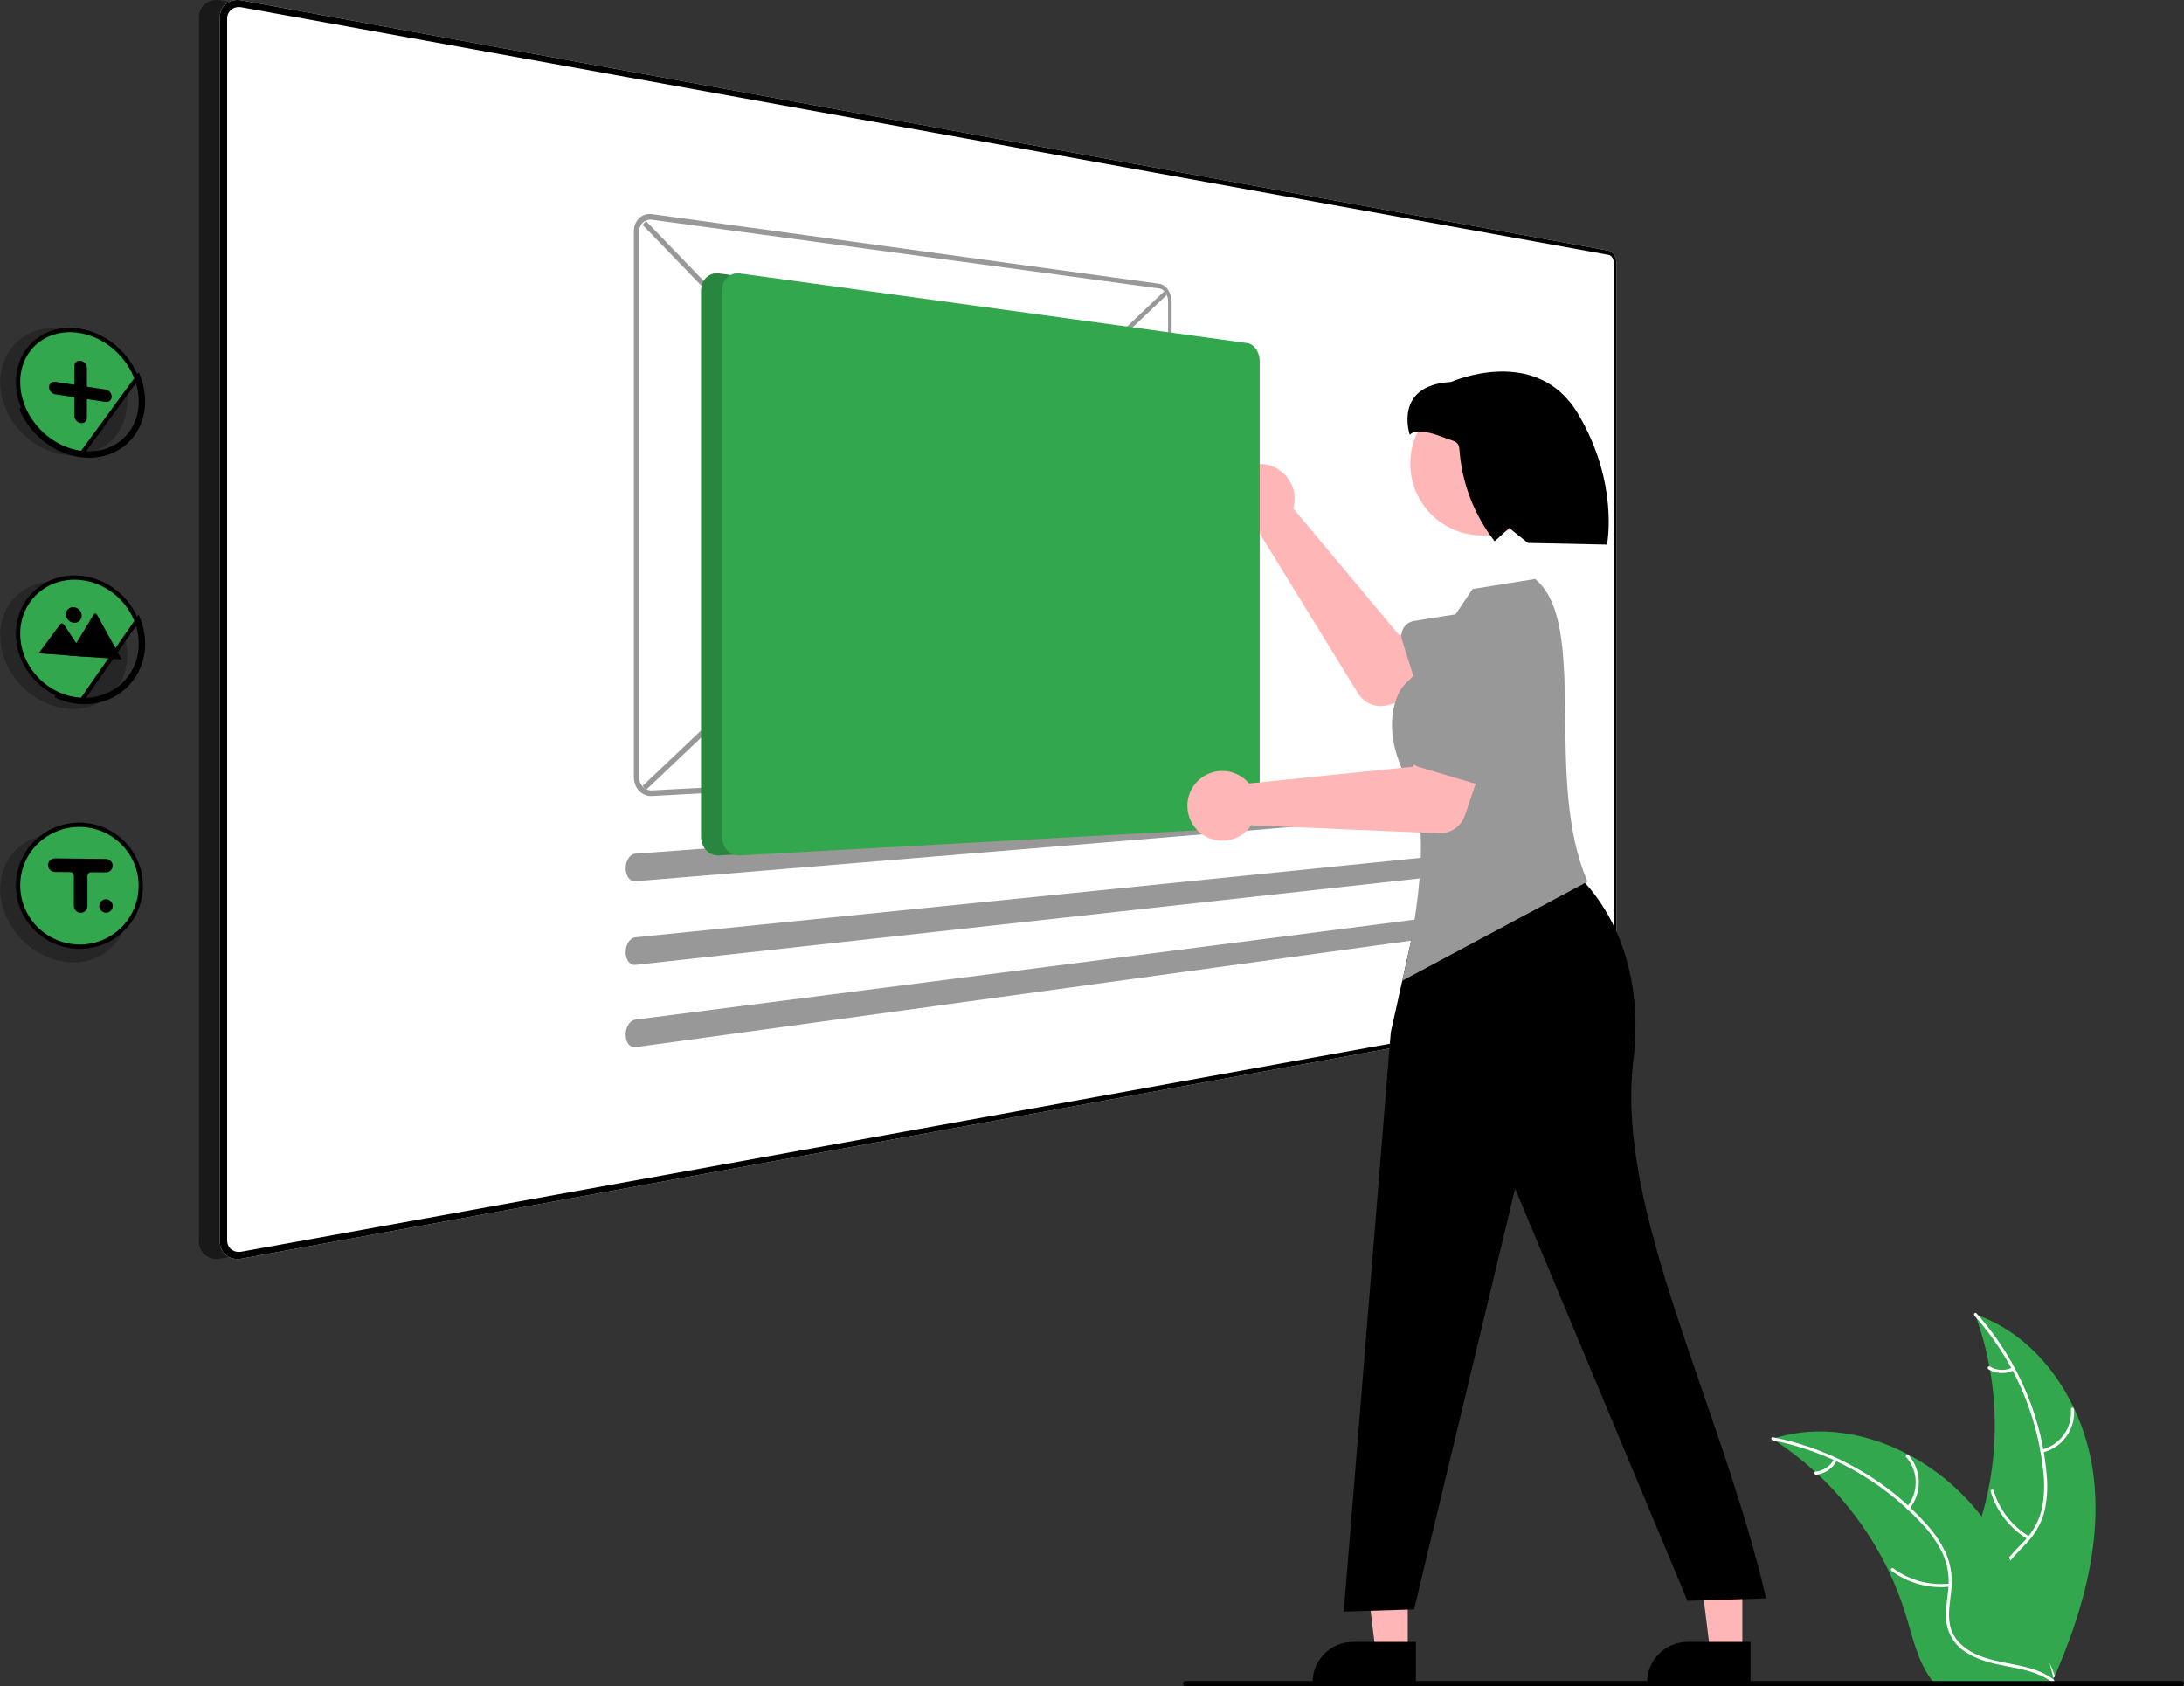 <svg width="509" height="393" viewBox="0 0 509 393" fill="none" xmlns="http://www.w3.org/2000/svg">
<rect x="0" y="0" width="509" height="393" fill="#333333" stroke="none"/>
<g clip-path="url(#clip0_86_551)">
<path d="M487.911 343.862C485.89 327.619 475.818 311.615 460.319 306.329C466.431 323.047 466.43 341.388 460.315 358.106C457.933 364.545 454.614 371.459 456.854 377.948C458.248 381.986 461.658 385.075 465.469 387.007C469.281 388.939 473.511 389.86 477.689 390.762L478.511 391.441C485.143 376.475 489.932 360.105 487.911 343.862Z" fill="#32A74D"/>
<path d="M460.165 306.636C469.191 316.744 474.801 329.437 476.198 342.914C476.55 345.809 476.444 348.743 475.882 351.605C475.245 354.376 473.877 356.926 471.92 358.99C470.135 360.95 468.081 362.75 466.803 365.11C466.167 366.328 465.796 367.667 465.714 369.038C465.632 370.41 465.841 371.783 466.327 373.068C467.455 376.302 469.678 378.938 471.942 381.44C474.456 384.218 477.11 387.064 478.179 390.746C478.308 391.193 478.994 390.966 478.864 390.52C477.005 384.113 470.782 380.473 467.814 374.702C466.429 372.009 465.848 368.882 467.146 366.039C468.281 363.554 470.398 361.697 472.223 359.727C474.161 357.742 475.584 355.312 476.366 352.651C477.071 349.826 477.291 346.902 477.015 344.003C476.498 337.468 474.956 331.055 472.445 324.999C469.618 318.071 465.627 311.677 460.643 306.095C460.334 305.749 459.858 306.293 460.165 306.636Z" fill="white"/>
<path d="M476.004 338.548C478.234 338.007 480.2 336.691 481.549 334.835C482.898 332.979 483.543 330.705 483.369 328.417C483.333 327.954 482.611 327.99 482.648 328.453C482.814 330.583 482.213 332.702 480.953 334.427C479.693 336.153 477.857 337.371 475.778 337.863C475.326 337.97 475.555 338.655 476.004 338.548Z" fill="white"/>
<path d="M472.957 358.115C468.928 355.711 465.955 351.877 464.628 347.379C464.497 346.933 463.812 347.16 463.943 347.605C465.332 352.284 468.435 356.266 472.632 358.759C473.032 358.996 473.355 358.351 472.957 358.115Z" fill="white"/>
<path d="M468.949 318.754C468.129 319.143 467.226 319.323 466.32 319.277C465.414 319.231 464.534 318.961 463.758 318.491C463.361 318.249 463.039 318.895 463.434 319.135C464.293 319.651 465.266 319.948 466.266 320.001C467.267 320.054 468.266 319.861 469.175 319.439C469.264 319.407 469.337 319.342 469.38 319.257C469.423 319.172 469.431 319.075 469.405 318.984C469.374 318.893 469.309 318.818 469.224 318.775C469.138 318.732 469.04 318.725 468.949 318.754Z" fill="white"/>
<path d="M413.075 335.341C413.318 335.499 413.562 335.658 413.806 335.822C417.07 337.967 420.154 340.374 423.029 343.019C423.254 343.22 423.479 343.427 423.699 343.634C430.555 350.079 436.155 357.74 440.214 366.229C441.825 369.608 443.178 373.105 444.259 376.689C445.751 381.639 446.976 387.125 449.93 391.173C450.234 391.599 450.563 392.006 450.917 392.391H477.618C477.678 392.361 477.739 392.336 477.8 392.306L478.866 392.355C478.824 392.166 478.775 391.971 478.732 391.782C478.708 391.673 478.677 391.563 478.653 391.454C478.635 391.381 478.617 391.307 478.604 391.24C478.598 391.216 478.592 391.192 478.586 391.173C478.574 391.107 478.556 391.046 478.543 390.985C478.275 389.895 477.999 388.805 477.715 387.715C477.715 387.709 477.715 387.709 477.709 387.703C475.522 379.404 472.622 371.215 468.571 363.726C468.449 363.501 468.328 363.269 468.193 363.044C466.349 359.679 464.232 356.469 461.864 353.449C460.562 351.799 459.177 350.216 457.715 348.706C453.93 344.811 449.556 341.536 444.752 339C435.176 333.947 424.089 332.011 413.854 335.098C413.592 335.177 413.336 335.256 413.075 335.341Z" fill="#32A74D"/>
<path d="M413.135 335.68C426.43 338.319 438.556 345.078 447.79 354.998C449.815 357.098 451.497 359.504 452.773 362.128C453.933 364.723 454.377 367.582 454.058 370.408C453.814 373.048 453.258 375.72 453.659 378.374C453.885 379.729 454.395 381.021 455.156 382.166C455.916 383.31 456.91 384.281 458.073 385.015C460.921 386.918 464.284 387.684 467.599 388.32C471.279 389.025 475.113 389.7 478.185 391.998C478.557 392.276 478.968 391.683 478.596 391.405C473.252 387.407 466.09 388.246 460.244 385.424C457.516 384.107 455.169 381.961 454.493 378.91C453.902 376.242 454.473 373.485 454.744 370.814C455.095 368.063 454.768 365.267 453.789 362.671C452.651 359.991 451.065 357.524 449.098 355.376C444.749 350.47 439.654 346.277 434.001 342.952C427.571 339.122 420.532 336.419 413.19 334.96C412.736 334.87 412.683 335.59 413.135 335.68Z" fill="white"/>
<path d="M445.005 351.629C446.459 349.854 447.236 347.621 447.195 345.328C447.155 343.034 446.3 340.829 444.783 339.108C444.475 338.76 443.92 339.223 444.229 339.57C445.644 341.171 446.44 343.225 446.474 345.36C446.507 347.496 445.776 349.574 444.411 351.218C444.115 351.576 444.71 351.984 445.005 351.629Z" fill="white"/>
<path d="M454.358 369.085C449.694 369.59 445.01 368.319 441.242 365.525C440.869 365.248 440.458 365.842 440.831 366.118C444.758 369.018 449.635 370.331 454.487 369.795C454.95 369.744 454.819 369.034 454.358 369.085Z" fill="white"/>
<path d="M427.448 340.07C427.028 340.874 426.415 341.561 425.664 342.069C424.913 342.578 424.047 342.892 423.145 342.983C422.682 343.029 422.814 343.738 423.274 343.693C424.271 343.587 425.226 343.239 426.057 342.679C426.888 342.12 427.569 341.365 428.041 340.481C428.093 340.401 428.112 340.305 428.095 340.212C428.078 340.119 428.026 340.035 427.95 339.979C427.871 339.925 427.774 339.904 427.68 339.921C427.586 339.938 427.503 339.992 427.448 340.07Z" fill="white"/>
<path opacity="0.5" d="M370.082 58.439L51.429 0.088C50.78 -0.037 50.113 -0.029 49.468 0.111C48.882 0.239 48.332 0.496 47.858 0.862C47.395 1.224 47.022 1.688 46.769 2.218C46.5 2.791 46.363 3.417 46.369 4.05V289.375C46.363 290.008 46.499 290.634 46.768 291.207C47.02 291.738 47.392 292.202 47.856 292.564C48.33 292.931 48.879 293.188 49.465 293.316C50.11 293.457 50.777 293.465 51.426 293.341L370.082 234.989C370.346 234.935 370.591 234.811 370.791 234.63C371.024 234.422 371.219 234.175 371.368 233.9C371.54 233.586 371.671 233.251 371.756 232.903C371.85 232.525 371.898 232.136 371.898 231.746V61.692C371.899 61.301 371.851 60.911 371.756 60.532C371.671 60.184 371.541 59.849 371.368 59.535C371.22 59.26 371.025 59.012 370.792 58.804C370.592 58.623 370.347 58.499 370.083 58.444L370.082 58.439Z" fill="black"/>
<path d="M374.956 58.439L56.303 0.088C55.654 -0.037 54.987 -0.029 54.341 0.111C53.755 0.239 53.206 0.496 52.732 0.862C52.268 1.224 51.895 1.688 51.642 2.218C51.373 2.791 51.237 3.417 51.242 4.05V289.375C51.236 290.008 51.373 290.634 51.641 291.207C51.894 291.738 52.266 292.202 52.729 292.564C53.203 292.931 53.752 293.188 54.338 293.316C54.983 293.457 55.651 293.465 56.3 293.341L374.956 234.989C375.22 234.935 375.465 234.811 375.664 234.63C375.898 234.422 376.093 234.175 376.241 233.9C376.414 233.586 376.544 233.251 376.629 232.903C376.724 232.525 376.772 232.136 376.772 231.746V61.692C376.772 61.301 376.724 60.911 376.63 60.532C376.545 60.184 376.414 59.849 376.242 59.535C376.093 59.26 375.898 59.012 375.665 58.804C375.465 58.623 375.221 58.499 374.957 58.444L374.956 58.439Z" fill="white"/>
<path d="M374.956 58.439L56.303 0.088C55.654 -0.037 54.987 -0.029 54.341 0.111C53.755 0.239 53.206 0.496 52.732 0.862C52.268 1.224 51.895 1.688 51.642 2.218C51.373 2.791 51.237 3.417 51.242 4.05V289.375C51.236 290.008 51.373 290.634 51.641 291.207C51.894 291.738 52.266 292.202 52.729 292.564C53.203 292.931 53.752 293.188 54.338 293.316C54.983 293.457 55.651 293.465 56.3 293.341L374.956 234.989C375.22 234.935 375.465 234.811 375.664 234.63C375.898 234.422 376.093 234.175 376.241 233.9C376.414 233.586 376.544 233.251 376.629 232.903C376.724 232.525 376.772 232.136 376.772 231.746V61.692C376.772 61.301 376.724 60.911 376.63 60.532C376.545 60.184 376.414 59.849 376.242 59.535C376.093 59.26 375.898 59.012 375.665 58.804C375.465 58.623 375.221 58.499 374.957 58.444L374.956 58.439ZM376.168 231.849C376.168 232.11 376.136 232.37 376.073 232.623C376.016 232.856 375.929 233.079 375.814 233.289C375.715 233.472 375.585 233.637 375.429 233.776C375.296 233.896 375.133 233.979 374.957 234.015L56.306 291.718C55.873 291.8 55.429 291.794 54.999 291.7C54.609 291.614 54.244 291.442 53.929 291.198C53.621 290.956 53.373 290.647 53.205 290.294C53.026 289.913 52.936 289.497 52.939 289.076V4.353C52.936 3.932 53.026 3.516 53.204 3.135C53.372 2.782 53.619 2.472 53.927 2.231C54.242 1.986 54.608 1.814 54.997 1.728C55.427 1.633 55.871 1.627 56.304 1.709L374.957 59.414C375.133 59.45 375.296 59.532 375.429 59.653C375.585 59.791 375.715 59.956 375.814 60.14C375.929 60.349 376.017 60.573 376.074 60.805C376.137 61.058 376.169 61.318 376.169 61.579V231.848L376.168 231.849Z" fill="black"/>
<path opacity="0.25" d="M0.053 89.057C0.038 87.111 0.45 85.184 1.26 83.414C2.017 81.779 3.136 80.337 4.532 79.197C5.938 78.058 7.579 77.244 9.337 76.815C11.239 76.356 13.216 76.297 15.142 76.64C17.162 76.992 19.101 77.711 20.861 78.762C22.601 79.796 24.158 81.11 25.47 82.65C26.771 84.168 27.811 85.892 28.546 87.751C29.279 89.596 29.66 91.561 29.669 93.546C29.682 95.423 29.3 97.282 28.546 99.001C27.839 100.599 26.789 102.022 25.47 103.17C24.134 104.325 22.561 105.176 20.861 105.661C19.003 106.186 17.055 106.318 15.142 106.05C13.104 105.769 11.137 105.112 9.34 104.111C7.535 103.11 5.911 101.812 4.537 100.272C3.157 98.735 2.05 96.974 1.264 95.065C0.476 93.159 0.064 91.119 0.053 89.057Z" fill="black"/>
<path opacity="0.25" d="M0.053 148.116C0.038 146.17 0.45 144.244 1.26 142.473C2.017 140.838 3.136 139.396 4.532 138.256C5.938 137.117 7.579 136.303 9.337 135.874C11.239 135.415 13.216 135.356 15.142 135.699C17.162 136.051 19.101 136.77 20.861 137.821C22.601 138.856 24.158 140.169 25.47 141.709C26.771 143.228 27.811 144.951 28.546 146.81C29.279 148.655 29.66 150.621 29.669 152.605C29.682 154.483 29.3 156.341 28.546 158.061C27.839 159.659 26.789 161.082 25.47 162.229C24.134 163.385 22.561 164.235 20.861 164.721C19.003 165.245 17.055 165.377 15.142 165.109C13.104 164.828 11.137 164.171 9.34 163.17C7.535 162.169 5.911 160.872 4.537 159.332C3.157 157.795 2.05 156.033 1.264 154.124C0.476 152.219 0.064 150.178 0.053 148.116Z" fill="black"/>
<path opacity="0.25" d="M0.053 207.175C0.038 205.229 0.45 203.303 1.26 201.533C2.017 199.897 3.136 198.455 4.532 197.316C5.938 196.176 7.579 195.362 9.337 194.933C11.239 194.474 13.216 194.415 15.142 194.758C17.162 195.11 19.101 195.829 20.861 196.88C22.601 197.915 24.158 199.228 25.47 200.768C26.771 202.287 27.811 204.01 28.546 205.869C29.279 207.714 29.66 209.68 29.669 211.665C29.682 213.542 29.3 215.4 28.546 217.12C27.839 218.718 26.789 220.141 25.47 221.288C24.134 222.444 22.561 223.294 20.861 223.78C19.003 224.304 17.055 224.436 15.142 224.168C13.104 223.888 11.137 223.23 9.34 222.229C7.535 221.228 5.911 219.931 4.537 218.391C3.157 216.854 2.05 215.093 1.264 213.183C0.476 211.278 0.064 209.237 0.053 207.175Z" fill="black"/>
<path d="M18.797 106.05C20.71 106.318 22.658 106.186 24.517 105.661C26.216 105.176 27.789 104.325 29.125 103.17C30.444 102.022 31.494 100.599 32.202 99.001C32.955 97.282 33.337 95.423 33.324 93.546C33.315 91.561 32.935 89.596 32.202 87.751L18.797 106.05ZM18.797 106.05C16.759 105.769 14.792 105.112 12.995 104.111M18.797 106.05L12.995 104.111M12.995 104.111C11.19 103.11 9.566 101.812 8.192 100.272M12.995 104.111L8.192 100.272M8.192 100.272C6.813 98.735 5.706 96.974 4.919 95.065L8.192 100.272ZM4.208 89.054L4.208 89.053C4.193 87.18 4.59 85.327 5.369 83.623C6.094 82.057 7.166 80.677 8.503 79.585C9.851 78.493 11.424 77.712 13.11 77.301C14.945 76.858 16.851 76.801 18.709 77.132L18.711 77.132C20.671 77.474 22.552 78.171 24.26 79.191L24.261 79.192C25.953 80.198 27.468 81.476 28.744 82.974L28.745 82.975C30.011 84.451 31.021 86.128 31.737 87.935L31.737 87.936C32.447 89.722 32.816 91.626 32.824 93.548L32.824 93.55C32.837 95.356 32.469 97.145 31.744 98.8C31.066 100.33 30.06 101.693 28.797 102.792C27.516 103.9 26.009 104.715 24.38 105.18C22.588 105.686 20.71 105.813 18.866 105.555L18.865 105.554C16.889 105.282 14.981 104.645 13.239 103.674L13.238 103.674C11.482 102.7 9.902 101.437 8.565 99.939L8.564 99.938C7.223 98.444 6.146 96.731 5.382 94.874L5.381 94.873C4.617 93.028 4.219 91.052 4.208 89.054Z" fill="#32A74D" stroke="black"/>
<path d="M18.796 163.595C20.738 163.718 22.685 163.442 24.516 162.784C26.224 162.169 27.787 161.211 29.109 159.968C30.431 158.724 31.483 157.223 32.201 155.557C32.95 153.806 33.331 151.921 33.323 150.017C33.321 148.056 32.94 146.114 32.202 144.297L18.796 163.595ZM18.796 163.595C16.783 163.471 14.813 162.958 12.995 162.085L18.796 163.595ZM4.208 147.712L4.208 147.711C4.199 145.807 4.596 143.923 5.371 142.184C6.107 140.549 7.179 139.088 8.519 137.897C9.861 136.705 11.436 135.807 13.144 135.259C14.952 134.684 16.859 134.486 18.747 134.677L18.748 134.677C20.682 134.866 22.562 135.425 24.286 136.322L24.286 136.322C25.967 137.197 27.48 138.362 28.755 139.763L28.756 139.764C30.022 141.149 31.032 142.748 31.738 144.486C32.453 146.243 32.821 148.121 32.823 150.017L32.823 150.019C32.831 151.854 32.463 153.672 31.741 155.36C31.05 156.963 30.038 158.407 28.766 159.603C27.494 160.8 25.99 161.722 24.347 162.314C22.58 162.948 20.702 163.214 18.828 163.096L18.827 163.096C16.878 162.976 14.971 162.48 13.211 161.634C9.691 159.942 6.907 157.028 5.38 153.435C4.612 151.624 4.214 149.679 4.208 147.712Z" fill="#32A74D" stroke="black"/>
<path d="M4.208 206.371L4.208 206.37C4.206 204.472 4.588 202.594 5.331 200.848C6.074 199.102 7.164 197.524 8.533 196.21C10.219 194.597 12.272 193.419 14.515 192.776C16.759 192.134 19.125 192.047 21.41 192.524C23.694 193 25.828 194.025 27.628 195.51C29.427 196.995 30.837 198.896 31.737 201.047C32.62 203.188 32.966 205.512 32.743 207.817C32.521 210.122 31.737 212.338 30.46 214.27C29.183 216.202 27.451 217.793 25.417 218.902C23.383 220.011 21.108 220.606 18.791 220.633L18.79 220.633C15.952 220.675 13.165 219.877 10.778 218.341C8.392 216.805 6.514 214.598 5.378 211.998C4.607 210.222 4.208 208.307 4.208 206.371Z" fill="#32A74D" stroke="black"/>
<path d="M12.912 88.99L17.336 89.669V85.31C17.334 85.121 17.373 84.934 17.45 84.762C17.521 84.603 17.628 84.462 17.762 84.349C17.897 84.237 18.056 84.155 18.226 84.111C18.412 84.064 18.605 84.055 18.795 84.087C18.995 84.119 19.188 84.188 19.363 84.29C19.538 84.391 19.695 84.521 19.827 84.674C19.959 84.825 20.065 84.997 20.141 85.183C20.216 85.368 20.256 85.565 20.257 85.765V90.118L24.597 90.784C24.794 90.815 24.984 90.882 25.156 90.983C25.502 91.183 25.771 91.494 25.92 91.864C25.994 92.048 26.032 92.243 26.033 92.441C26.034 92.628 25.996 92.813 25.92 92.983C25.85 93.141 25.746 93.281 25.616 93.394C25.483 93.506 25.327 93.588 25.159 93.634C24.977 93.682 24.787 93.692 24.6 93.663L20.254 93.013V97.357C20.256 97.546 20.216 97.732 20.14 97.905C20.068 98.065 19.961 98.207 19.828 98.321C19.693 98.435 19.535 98.518 19.365 98.564C19.18 98.614 18.986 98.626 18.797 98.597C18.597 98.568 18.404 98.502 18.228 98.402C18.053 98.303 17.896 98.176 17.763 98.025C17.631 97.875 17.525 97.704 17.45 97.518C17.375 97.333 17.336 97.135 17.336 96.936V92.576L12.912 91.912C12.709 91.881 12.513 91.813 12.335 91.711C12.157 91.61 11.998 91.48 11.863 91.327C11.729 91.176 11.621 91.003 11.544 90.817C11.468 90.629 11.428 90.43 11.427 90.228C11.426 90.037 11.466 89.849 11.544 89.675C11.618 89.515 11.727 89.372 11.863 89.259C12 89.144 12.161 89.061 12.335 89.016C12.524 88.967 12.72 88.959 12.912 88.99Z" fill="black"/>
<path d="M16.017 152.783L28.302 153.673H28.347L22.586 143.219C22.55 143.153 22.499 143.097 22.437 143.055C22.406 143.035 22.373 143.018 22.339 143.006C22.304 142.994 22.268 142.986 22.231 142.982C22.195 142.979 22.159 142.981 22.124 142.987C22.09 142.994 22.057 143.005 22.026 143.02C21.964 143.051 21.912 143.099 21.876 143.158L17.956 149.599L17.767 149.909L16.017 152.783Z" fill="black"/>
<path d="M9.006 152.274L19.845 153.06L17.767 149.908L17.618 149.68L14.893 145.547C14.845 145.483 14.785 145.429 14.716 145.387C14.683 145.367 14.647 145.351 14.611 145.337C14.573 145.324 14.534 145.314 14.494 145.309C14.455 145.303 14.416 145.302 14.377 145.305C14.34 145.307 14.302 145.314 14.266 145.324C14.23 145.334 14.196 145.349 14.163 145.367C14.13 145.385 14.1 145.406 14.072 145.431L14.062 145.442L14.051 145.453L14.042 145.465L14.033 145.476L9.006 152.274Z" fill="black"/>
<path d="M17.203 141.498C17.453 141.52 17.696 141.589 17.92 141.702C18.139 141.814 18.337 141.963 18.504 142.144C18.671 142.323 18.804 142.531 18.898 142.758C18.992 142.987 19.041 143.232 19.042 143.48C19.043 143.72 18.994 143.957 18.898 144.177C18.806 144.386 18.672 144.572 18.504 144.725C18.335 144.879 18.136 144.996 17.92 145.068C17.689 145.145 17.445 145.174 17.203 145.153C16.953 145.132 16.709 145.063 16.485 144.95C16.264 144.839 16.065 144.69 15.897 144.509C15.729 144.33 15.595 144.121 15.501 143.894C15.405 143.664 15.356 143.418 15.355 143.169C15.354 142.928 15.404 142.689 15.501 142.468C15.593 142.26 15.728 142.073 15.897 141.92C16.067 141.768 16.267 141.652 16.485 141.581C16.716 141.504 16.96 141.476 17.203 141.498Z" fill="black"/>
<path d="M149.768 183.171L271.409 67.819L271.931 68.732L150.528 184.147L149.768 183.171Z" fill="#989898"/>
<path d="M149.787 52.429L150.55 51.516L271.92 177.443L271.397 178.311L149.787 52.429Z" fill="#989898"/>
<path d="M270.179 66.135L151.936 49.899C151.39 49.821 150.832 49.868 150.307 50.038C149.807 50.203 149.35 50.478 148.971 50.844C148.579 51.222 148.271 51.678 148.066 52.183C147.843 52.74 147.729 53.335 147.733 53.935V181.151C147.731 181.759 147.844 182.362 148.066 182.928C148.273 183.455 148.58 183.937 148.97 184.346C149.347 184.74 149.802 185.051 150.306 185.259C150.822 185.47 151.379 185.563 151.936 185.532L270.179 179.023C270.578 178.997 270.965 178.871 271.303 178.658C271.661 178.432 271.971 178.138 272.217 177.793C272.487 177.415 272.695 176.996 272.832 176.552C272.982 176.07 273.058 175.568 273.058 175.063V70.327C273.057 69.816 272.981 69.308 272.832 68.819C272.693 68.36 272.486 67.925 272.217 67.528C271.971 67.162 271.662 66.844 271.303 66.588C270.969 66.35 270.584 66.195 270.179 66.135ZM151.936 184.223C151.539 184.244 151.142 184.177 150.773 184.026C150.414 183.876 150.089 183.654 149.821 183.372C149.542 183.079 149.323 182.734 149.176 182.357C149.018 181.953 148.938 181.523 148.939 181.089V54.093C148.936 53.666 149.017 53.241 149.176 52.844C149.322 52.483 149.541 52.157 149.821 51.886C150.091 51.625 150.417 51.429 150.773 51.311C151.148 51.189 151.546 51.154 151.936 51.209L270.179 67.225C270.469 67.268 270.744 67.379 270.982 67.549C271.239 67.731 271.461 67.958 271.637 68.219C271.829 68.502 271.978 68.813 272.077 69.141C272.184 69.491 272.239 69.854 272.239 70.219V175.106C272.239 175.467 272.185 175.826 272.077 176.171C271.979 176.489 271.83 176.788 271.637 177.058C271.461 177.304 271.239 177.514 270.982 177.675C270.74 177.827 270.464 177.915 270.179 177.933L151.936 184.223Z" fill="#989898"/>
<path d="M148.019 198.966C147.705 199.001 147.405 199.117 147.15 199.304C146.868 199.51 146.629 199.769 146.445 200.065C146.235 200.396 146.077 200.757 145.974 201.136C145.861 201.549 145.807 201.975 145.812 202.403C145.814 202.813 145.876 203.221 145.994 203.613C146.098 203.958 146.258 204.283 146.47 204.575C146.654 204.832 146.892 205.044 147.168 205.198C147.429 205.341 147.725 205.407 148.021 205.39L355.024 188.258C355.189 188.244 355.343 188.174 355.461 188.058C355.612 187.914 355.734 187.743 355.821 187.554C355.931 187.321 356.013 187.076 356.065 186.823C356.126 186.531 356.158 186.234 356.16 185.935C356.163 185.64 356.136 185.345 356.079 185.056C356.032 184.809 355.953 184.57 355.845 184.344C355.763 184.163 355.644 184.002 355.496 183.87C355.376 183.763 355.221 183.706 355.061 183.709H355.024L148.019 198.966Z" fill="#989898"/>
<path d="M148.019 218.462C147.703 218.506 147.404 218.63 147.15 218.823C146.869 219.036 146.63 219.3 146.445 219.601C146.235 219.937 146.077 220.302 145.974 220.684C145.861 221.1 145.806 221.529 145.812 221.96C145.814 222.368 145.875 222.774 145.994 223.165C146.097 223.506 146.258 223.827 146.47 224.114C146.653 224.365 146.892 224.572 147.167 224.717C147.43 224.853 147.725 224.912 148.02 224.886L355.024 202.062C355.19 202.043 355.344 201.968 355.461 201.85C355.612 201.702 355.734 201.527 355.821 201.335C355.931 201.099 356.013 200.851 356.065 200.595C356.126 200.302 356.158 200.004 356.16 199.704C356.163 199.41 356.136 199.115 356.079 198.826C356.032 198.582 355.954 198.345 355.845 198.121C355.763 197.944 355.643 197.786 355.494 197.658C355.373 197.555 355.218 197.502 355.059 197.509H355.022L148.019 218.462Z" fill="#989898"/>
<path d="M148.019 237.642C147.702 237.695 147.403 237.828 147.15 238.027C146.869 238.248 146.63 238.518 146.445 238.825C146.236 239.165 146.077 239.535 145.974 239.921C145.861 240.338 145.807 240.768 145.812 241.2C145.814 241.606 145.875 242.011 145.994 242.399C146.097 242.737 146.258 243.054 146.47 243.336C146.654 243.582 146.892 243.782 147.167 243.92C147.432 244.05 147.728 244.1 148.02 244.066L355.024 215.642C355.191 215.619 355.345 215.54 355.461 215.418C355.612 215.266 355.733 215.089 355.821 214.894C355.931 214.655 356.013 214.405 356.065 214.147C356.126 213.853 356.158 213.554 356.16 213.254C356.163 212.96 356.136 212.667 356.079 212.378C356.033 212.136 355.954 211.901 355.845 211.679C355.763 211.504 355.643 211.35 355.494 211.226C355.372 211.126 355.216 211.077 355.059 211.089H355.022L148.019 237.642Z" fill="#989898"/>
<path d="M24.703 200.193L12.886 200.052C12.688 200.045 12.492 200.073 12.304 200.134C12.123 200.193 11.954 200.283 11.803 200.4C11.653 200.516 11.524 200.658 11.423 200.818C11.319 200.983 11.246 201.165 11.207 201.356C11.168 201.584 11.18 201.818 11.241 202.04C11.272 202.152 11.315 202.259 11.369 202.361C11.48 202.569 11.634 202.751 11.822 202.893C12.103 203.106 12.446 203.223 12.8 203.226L16.354 203.258C16.521 203.259 16.685 203.309 16.824 203.402C16.964 203.494 17.073 203.626 17.139 203.78C17.184 203.884 17.207 203.996 17.206 204.109V211.077C17.198 211.462 17.326 211.837 17.568 212.136C17.811 212.436 18.151 212.641 18.53 212.714C18.873 212.772 19.226 212.715 19.534 212.553C19.842 212.392 20.089 212.133 20.236 211.818C20.333 211.61 20.383 211.384 20.383 211.155V204.129C20.383 204.019 20.405 203.911 20.447 203.809C20.489 203.708 20.551 203.616 20.628 203.539C20.706 203.461 20.798 203.4 20.899 203.358C21.001 203.316 21.109 203.294 21.219 203.295L21.227 203.295L24.622 203.321C25.001 203.334 25.372 203.211 25.669 202.975C25.966 202.74 26.17 202.407 26.244 202.035C26.282 201.81 26.27 201.58 26.21 201.36C26.15 201.14 26.043 200.935 25.896 200.76C25.75 200.585 25.567 200.444 25.361 200.346C25.155 200.248 24.931 200.196 24.703 200.193Z" fill="black"/>
<path d="M24.703 209.581C25.04 209.58 25.368 209.689 25.639 209.89C25.909 210.09 26.108 210.373 26.205 210.695C26.302 211.018 26.293 211.363 26.179 211.68C26.065 211.997 25.851 212.268 25.57 212.454C25.29 212.64 24.956 212.731 24.62 212.713C24.284 212.695 23.962 212.57 23.702 212.355C23.443 212.14 23.26 211.847 23.18 211.52C23.1 211.193 23.128 210.849 23.259 210.538C23.378 210.254 23.579 210.012 23.836 209.841C24.093 209.671 24.395 209.58 24.703 209.581Z" fill="black"/>
<path d="M301.667 117.242C301.612 117.667 301.524 118.087 301.403 118.498L326.036 147.977L335.235 146.392L339.443 159.957L323.429 164.343C322.135 164.698 320.761 164.623 319.514 164.131C318.266 163.638 317.212 162.755 316.509 161.613L293.615 124.387C291.964 124.392 290.35 123.894 288.988 122.959C287.627 122.025 286.582 120.698 285.993 119.156C285.404 117.613 285.299 115.928 285.692 114.325C286.085 112.721 286.957 111.276 288.192 110.179C289.427 109.083 290.967 108.389 292.606 108.189C294.246 107.988 295.907 108.292 297.37 109.059C298.833 109.825 300.027 111.019 300.795 112.481C301.562 113.943 301.866 115.603 301.667 117.242Z" fill="#FFB6B6"/>
<path d="M327.126 146.333C327.389 145.907 327.742 145.543 328.158 145.265C328.575 144.987 329.047 144.803 329.542 144.724L346.824 141.969C349.269 141.198 351.92 141.428 354.196 142.607C356.472 143.787 358.187 145.82 358.965 148.262C359.743 150.703 359.521 153.353 358.347 155.631C357.173 157.909 355.143 159.629 352.703 160.413L336.913 168.086C336.462 168.305 335.97 168.424 335.469 168.436C334.968 168.447 334.47 168.351 334.01 168.153C333.55 167.955 333.138 167.66 332.802 167.288C332.466 166.917 332.214 166.477 332.063 166L326.767 149.213C326.616 148.736 326.57 148.231 326.632 147.734C326.694 147.237 326.863 146.759 327.126 146.333Z" fill="#989898"/>
<path d="M328.09 385.114H320.621L317.068 356.323L328.091 356.323L328.09 385.114Z" fill="#FFB6B6"/>
<path d="M329.994 392.35L305.913 392.349V392.045C305.913 389.56 306.901 387.178 308.658 385.421C310.416 383.664 312.8 382.677 315.286 382.677L329.995 382.677L329.994 392.35Z" fill="black"/>
<path d="M406.065 385.114H398.597L395.044 356.323L406.067 356.323L406.065 385.114Z" fill="#FFB6B6"/>
<path d="M407.97 392.35L383.888 392.349V392.045C383.888 389.56 384.876 387.178 386.634 385.421C388.392 383.664 390.776 382.677 393.262 382.677L407.97 382.677L407.97 392.35Z" fill="black"/>
<path d="M331.006 209.733L363.369 200.386C375.158 208.744 383.298 225.496 380.662 247.171C376.414 282.1 401.008 327.01 411.615 372.516L393.274 373.092L353.111 277.026L329.564 375.092L313.18 375.606L324.136 240.58L331.006 209.733Z" fill="black"/>
<path d="M345.417 124.789C354.663 124.789 362.158 117.298 362.158 108.057C362.158 98.816 354.663 91.324 345.417 91.324C336.17 91.324 328.675 98.816 328.675 108.057C328.675 117.298 336.17 124.789 345.417 124.789Z" fill="#FFB6B6"/>
<path d="M328.382 182.461C324.682 175.969 322.854 168.084 326.074 161.341C326.885 159.644 329.097 158.039 330.254 156.555L343.189 137.279L357.795 134.931C370.435 145.526 359.637 181.726 369.993 205.471L326.741 228.608C329.833 216.807 334.006 192.327 328.382 182.461Z" fill="#989898"/>
<path d="M328.569 101.356C328.569 101.356 329.703 99.258 336.488 101.965C338.863 102.913 339.977 102.695 340.131 104.757C340.682 112.517 343.522 119.941 348.292 126.088L348.344 126.155L351.737 123.06L356.099 126.542L374.517 126.928C374.517 126.928 377.425 112.617 367.731 96.372C358.037 80.127 338.165 89.023 338.165 89.023C324.594 89.797 328.569 101.356 328.569 101.356Z" fill="black"/>
<path d="M285.829 79.969L167.586 63.733C167.04 63.655 166.482 63.703 165.957 63.872C165.457 64.037 165 64.312 164.621 64.678C164.229 65.056 163.921 65.513 163.716 66.017C163.493 66.574 163.379 67.17 163.383 67.77V194.985C163.381 195.593 163.494 196.196 163.716 196.763C163.923 197.289 164.23 197.771 164.62 198.18C164.997 198.574 165.452 198.885 165.956 199.093C166.472 199.304 167.029 199.397 167.586 199.366L285.829 192.857C286.228 192.831 286.615 192.706 286.953 192.492C287.311 192.266 287.621 191.972 287.867 191.627C288.137 191.249 288.345 190.83 288.482 190.387C288.632 189.905 288.708 189.402 288.708 188.897V84.162C288.707 83.65 288.631 83.142 288.482 82.653C288.343 82.195 288.136 81.759 287.867 81.362C287.621 80.997 287.312 80.678 286.953 80.422C286.619 80.184 286.234 80.029 285.829 79.969Z" fill="#32A74D"/>
<path opacity="0.2" d="M285.829 79.969L167.586 63.733C167.04 63.655 166.482 63.703 165.957 63.872C165.457 64.037 165 64.312 164.621 64.678C164.229 65.056 163.921 65.513 163.716 66.017C163.493 66.574 163.379 67.17 163.383 67.77V194.985C163.381 195.593 163.494 196.196 163.716 196.763C163.923 197.289 164.23 197.771 164.62 198.18C164.997 198.574 165.452 198.885 165.956 199.093C166.472 199.304 167.029 199.397 167.586 199.366L285.829 192.857C286.228 192.831 286.615 192.706 286.953 192.492C287.311 192.266 287.621 191.972 287.867 191.627C288.137 191.249 288.345 190.83 288.482 190.387C288.632 189.905 288.708 189.402 288.708 188.897V84.162C288.707 83.65 288.631 83.142 288.482 82.653C288.343 82.195 288.136 81.759 287.867 81.362C287.621 80.997 287.312 80.678 286.953 80.422C286.619 80.184 286.234 80.029 285.829 79.969Z" fill="black"/>
<path d="M290.702 79.969L172.46 63.733C171.913 63.655 171.356 63.703 170.83 63.872C170.33 64.037 169.873 64.312 169.494 64.678C169.102 65.056 168.794 65.513 168.59 66.017C168.366 66.574 168.253 67.17 168.257 67.77V194.985C168.255 195.593 168.368 196.196 168.59 196.763C168.796 197.289 169.103 197.771 169.494 198.18C169.871 198.574 170.326 198.885 170.83 199.093C171.346 199.304 171.903 199.397 172.459 199.366L290.702 192.857C291.102 192.831 291.488 192.706 291.826 192.492C292.185 192.266 292.495 191.972 292.74 191.627C293.011 191.249 293.218 190.83 293.355 190.387C293.506 189.905 293.582 189.402 293.581 188.897V84.162C293.581 83.65 293.505 83.142 293.355 82.653C293.217 82.195 293.009 81.759 292.74 81.362C292.495 80.997 292.185 80.678 291.826 80.422C291.493 80.184 291.108 80.029 290.702 79.969Z" fill="#32A74D"/>
<path d="M290.195 181.673C290.517 181.956 290.816 182.265 291.089 182.595L329.317 178.689L333.152 170.182L346.754 174.289L341.429 190.008C340.999 191.278 340.168 192.374 339.062 193.132C337.955 193.89 336.633 194.269 335.292 194.211L291.614 192.341C290.693 193.711 289.377 194.77 287.84 195.374C286.303 195.979 284.619 196.102 283.01 195.726C281.402 195.351 279.946 194.495 278.836 193.272C277.726 192.049 277.015 190.518 276.798 188.882C276.58 187.245 276.866 185.581 277.618 184.111C278.369 182.641 279.551 181.435 281.005 180.652C282.459 179.87 284.118 179.548 285.759 179.73C287.401 179.913 288.948 180.591 290.195 181.673Z" fill="#FFB6B6"/>
<path d="M328.565 176.866C328.359 176.41 328.254 175.914 328.257 175.413C328.26 174.912 328.371 174.418 328.583 173.964L335.971 158.108C336.699 155.651 338.373 153.584 340.625 152.359C342.877 151.133 345.523 150.851 347.983 151.573C350.443 152.295 352.516 153.962 353.748 156.209C354.979 158.457 355.269 161.101 354.553 163.561L352.079 180.934C352.008 181.43 351.831 181.904 351.56 182.326C351.29 182.747 350.931 183.105 350.509 183.376C350.088 183.646 349.612 183.822 349.116 183.893C348.62 183.963 348.115 183.926 347.635 183.783L330.752 178.775C330.271 178.633 329.827 178.389 329.45 178.059C329.072 177.73 328.77 177.323 328.565 176.866Z" fill="#989898"/>
<path d="M508.391 393H276.292C276.13 393 275.975 392.936 275.861 392.822C275.747 392.707 275.683 392.553 275.683 392.391C275.683 392.23 275.747 392.075 275.861 391.961C275.975 391.846 276.13 391.782 276.292 391.782H508.391C508.552 391.782 508.707 391.846 508.821 391.961C508.936 392.075 509 392.23 509 392.391C509 392.553 508.936 392.707 508.821 392.822C508.707 392.936 508.552 393 508.391 393Z" fill="black"/>
</g>
<defs>
<clipPath id="clip0_86_551">
<rect width="508.947" height="393" fill="white" transform="translate(0.053)"/>
</clipPath>
</defs>
</svg>
